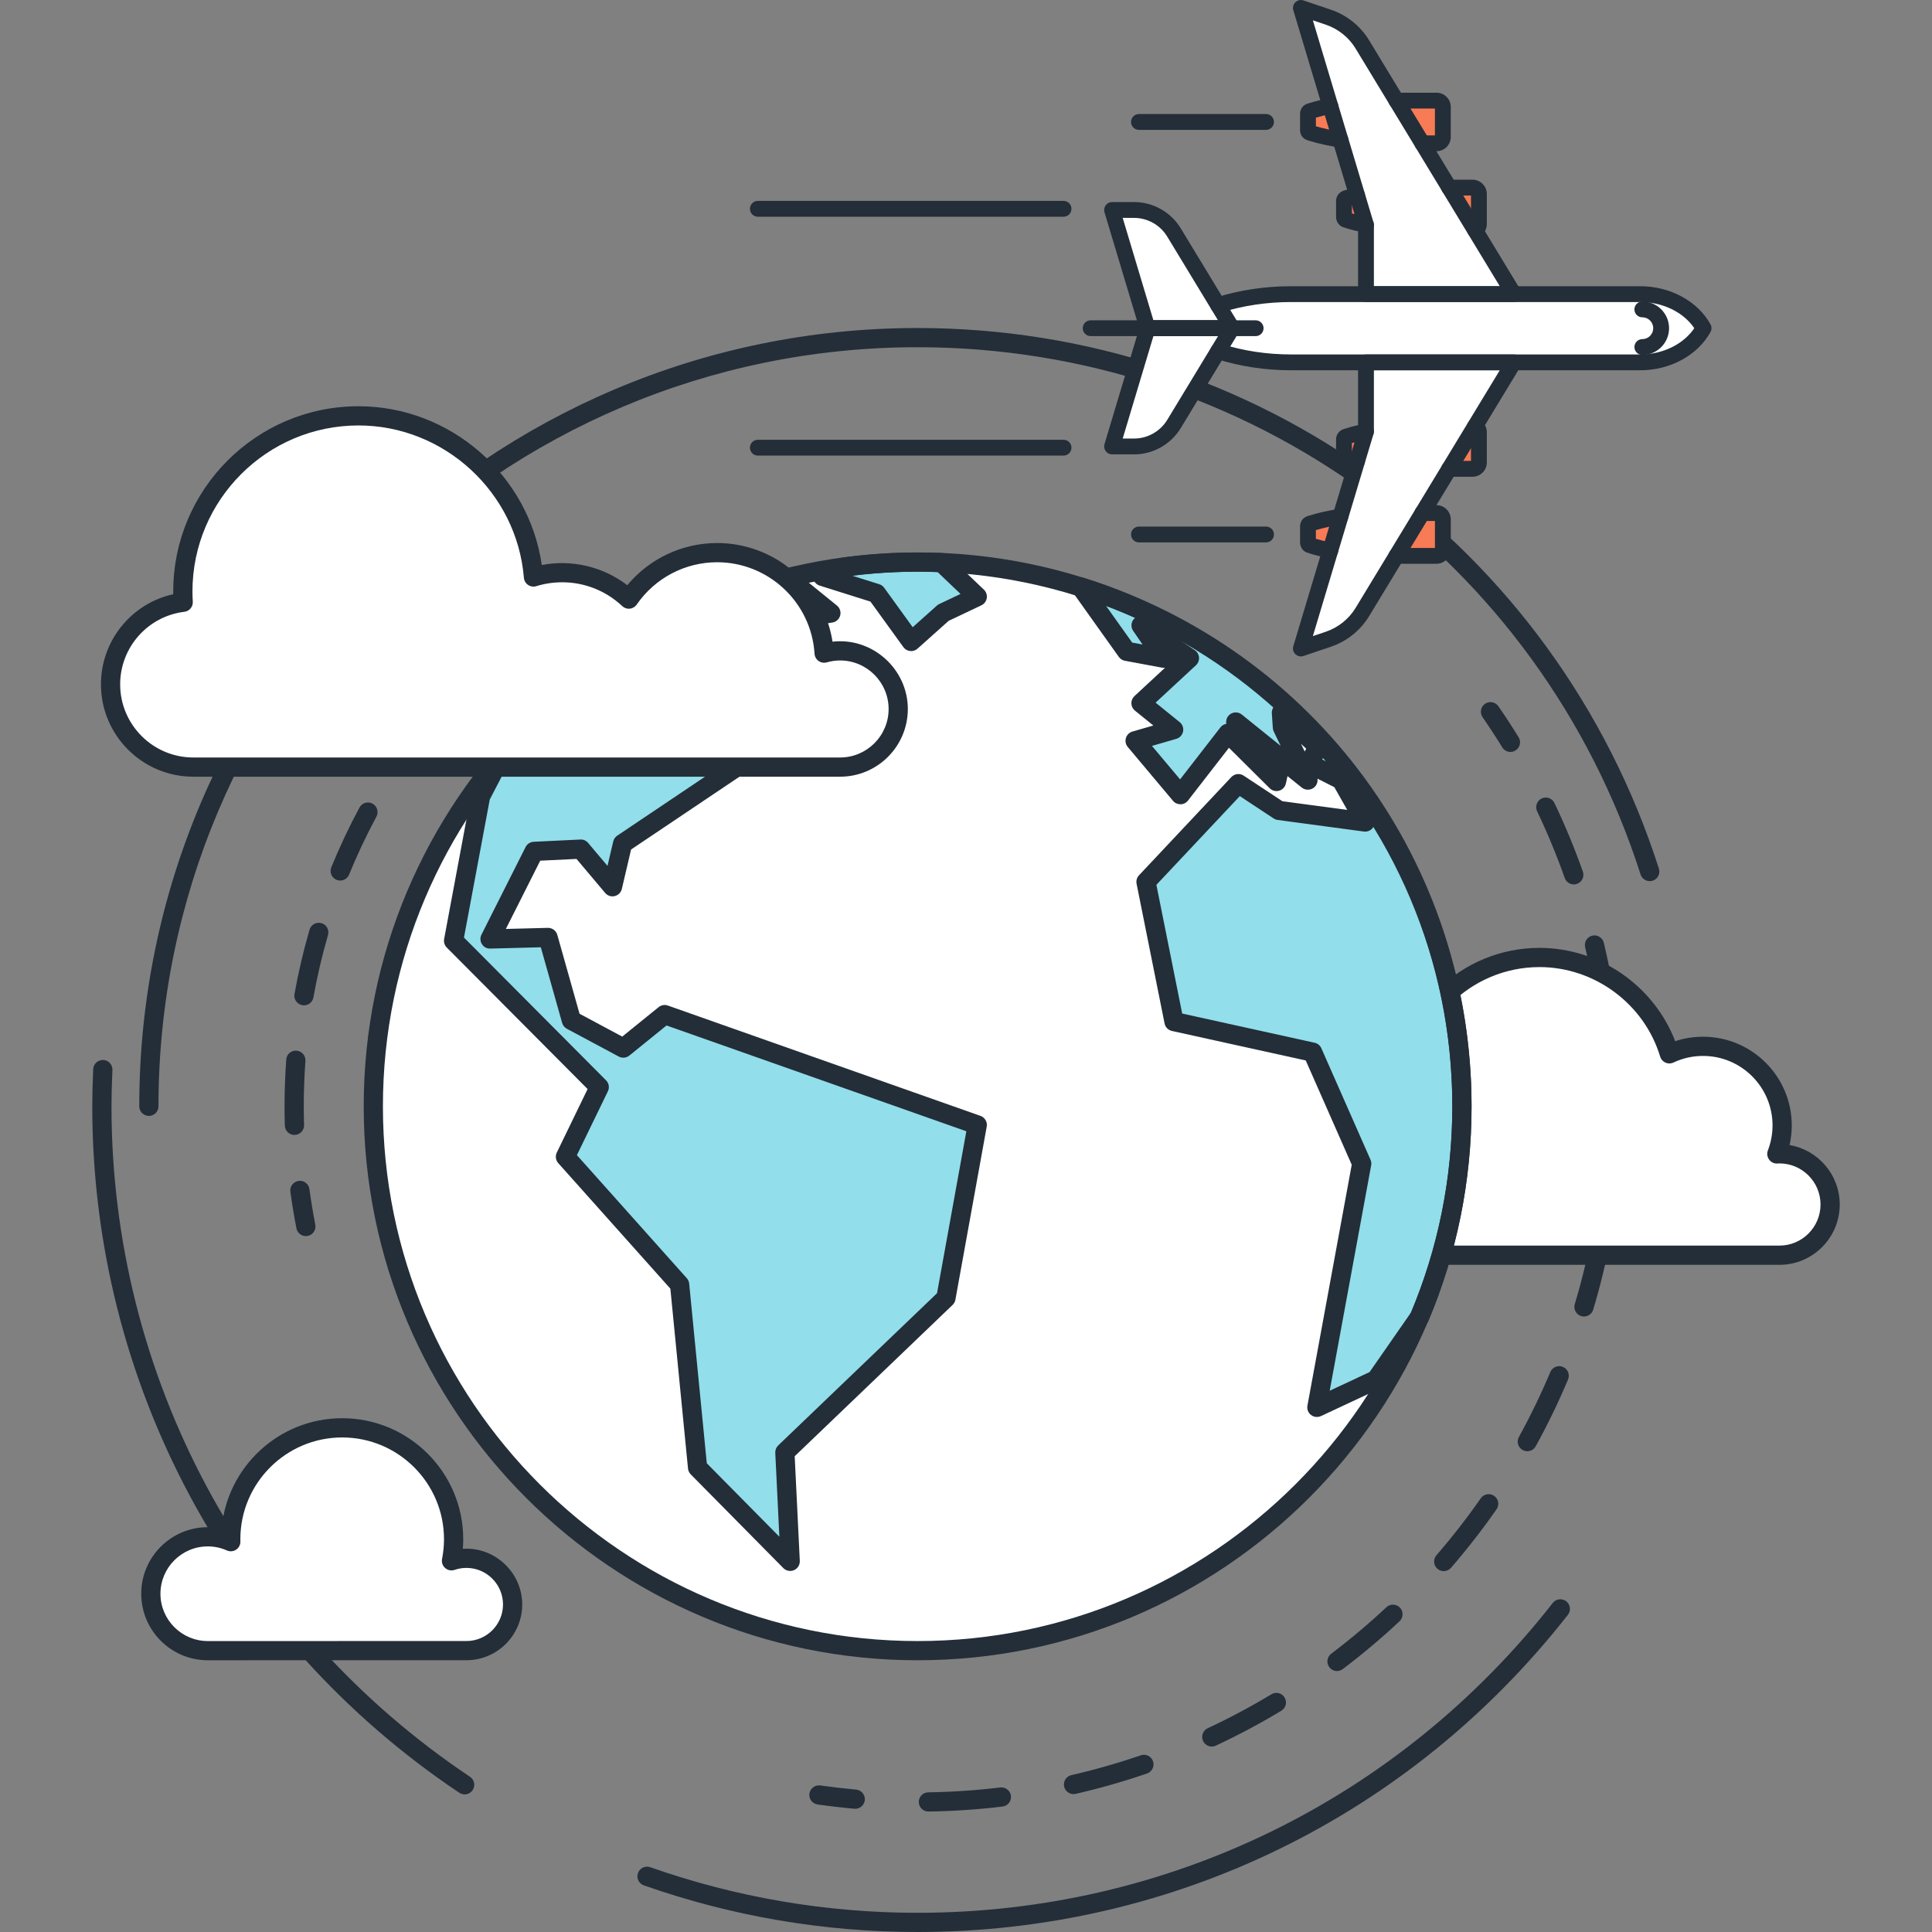 <?xml version="1.0" encoding="iso-8859-1"?>
<!-- Generator: Adobe Illustrator 19.0.0, SVG Export Plug-In . SVG Version: 6.00 Build 0)  -->
<svg version="1.1" id="Layer_1" xmlns="http://www.w3.org/2000/svg" xmlns:xlink="http://www.w3.org/1999/xlink" x="0px" y="0px"
	 viewBox="0 0 512.002 512.002" style="enable-background:new 0 0 512.002 512.002;" xml:space="preserve">
<rect x="0" y="0" width="512.002" height="512.002" fill="#808080" stroke="none"/>
<g>
	<path style="fill:#232E38;" d="M123.134,475.532c-0.486,0-0.978-0.138-1.413-0.43C60.814,434.347,24.454,366.34,24.454,293.186
		c0-2.865,0.077-5.901,0.246-9.848c0.061-1.405,1.247-2.455,2.657-2.435c1.405,0.061,2.493,1.252,2.435,2.657
		c-0.169,3.871-0.246,6.84-0.246,9.626c0,71.45,35.517,137.874,95.007,177.684c1.17,0.781,1.485,2.363,0.699,3.53
		C124.765,475.138,123.956,475.532,123.134,475.532z"/>
	<path style="fill:#232E38;" d="M128.677,176.698c-0.668,0-1.336-0.261-1.838-0.781c-0.973-1.014-0.942-2.624,0.074-3.602
		c2.335-2.245,4.782-4.465,7.278-6.597c1.065-0.916,2.67-0.794,3.589,0.276c0.914,1.068,0.791,2.678-0.279,3.589
		c-2.419,2.071-4.797,4.224-7.063,6.403C129.946,176.465,129.312,176.698,128.677,176.698z"/>
	<path style="fill:#232E38;" d="M78.03,300.768c-1.37,0-2.499-1.085-2.542-2.465c-0.054-1.7-0.079-3.402-0.079-5.112
		c0.003-4.15,0.156-8.32,0.453-12.396c0.1-1.398,1.267-2.47,2.726-2.353c1.4,0.102,2.455,1.324,2.353,2.726
		c-0.289,3.95-0.438,7.995-0.44,12.024c0,1.654,0.026,3.302,0.079,4.951c0.044,1.403-1.06,2.581-2.465,2.621
		C78.086,300.768,78.06,300.768,78.03,300.768z M80.554,266.426c-0.148,0-0.3-0.015-0.451-0.044
		c-1.388-0.248-2.307-1.569-2.061-2.954c1.024-5.716,2.365-11.451,3.991-17.05c0.394-1.349,1.8-2.115,3.156-1.736
		c1.349,0.392,2.127,1.805,1.736,3.156c-1.577,5.425-2.877,10.988-3.868,16.525C82.837,265.558,81.765,266.426,80.554,266.426z
		 M90.156,233.356c-0.323,0-0.648-0.061-0.963-0.189c-1.303-0.532-1.928-2.02-1.395-3.32c2.194-5.376,4.708-10.706,7.468-15.841
		c0.663-1.239,2.209-1.702,3.451-1.039c1.236,0.668,1.702,2.212,1.039,3.451c-2.678,4.979-5.112,10.143-7.24,15.355
		C92.11,232.757,91.16,233.356,90.156,233.356z M106.443,203.015c-0.494,0-0.991-0.141-1.431-0.443
		c-1.162-0.791-1.462-2.376-0.671-3.535c3.282-4.818,6.845-9.513,10.591-13.947c0.906-1.073,2.514-1.206,3.589-0.302
		c1.073,0.906,1.208,2.514,0.302,3.589c-3.633,4.301-7.089,8.85-10.273,13.524C108.058,202.626,107.257,203.015,106.443,203.015z"/>
	<path style="fill:#232E38;" d="M81.053,327.577c-1.193,0-2.258-0.845-2.496-2.063c-0.63-3.218-1.167-6.479-1.605-9.69
		c-0.189-1.393,0.786-2.675,2.179-2.865c1.39-0.223,2.68,0.783,2.867,2.176c0.428,3.118,0.95,6.282,1.559,9.411
		c0.269,1.377-0.632,2.716-2.012,2.985C81.378,327.559,81.214,327.577,81.053,327.577z"/>
	<path style="fill:#232E38;" d="M226.648,479.346c-0.077,0-0.156-0.003-0.233-0.01c-3.22-0.292-6.497-0.673-9.743-1.132
		c-1.393-0.197-2.36-1.485-2.166-2.877c0.2-1.393,1.513-2.358,2.88-2.166c3.159,0.448,6.351,0.819,9.492,1.103
		c1.398,0.131,2.432,1.367,2.304,2.767C229.062,478.353,227.951,479.346,226.648,479.346z"/>
	<path style="fill:#232E38;" d="M246.037,480.076c-1.39,0-2.524-1.116-2.545-2.506c-0.023-1.403,1.101-2.563,2.506-2.583
		c6.39-0.1,12.81-0.532,19.08-1.288c1.375-0.166,2.665,0.824,2.831,2.225c0.169,1.395-0.824,2.665-2.222,2.829
		c-6.446,0.781-13.043,1.226-19.615,1.324C246.066,480.076,246.05,480.076,246.037,480.076z M284.491,475.455
		c-1.162,0-2.209-0.799-2.478-1.979c-0.317-1.37,0.54-2.734,1.912-3.046c6.2-1.423,12.39-3.19,18.399-5.256
		c1.326-0.456,2.775,0.248,3.236,1.58c0.456,1.331-0.251,2.78-1.579,3.236c-6.175,2.125-12.539,3.94-18.918,5.399
		C284.87,475.432,284.681,475.455,284.491,475.455z M321.14,462.855c-0.96,0-1.879-0.545-2.312-1.472
		c-0.591-1.272-0.044-2.788,1.231-3.384c5.763-2.691,11.443-5.716,16.878-8.998c1.208-0.73,2.77-0.343,3.497,0.863
		s0.338,2.77-0.865,3.494c-5.591,3.374-11.43,6.487-17.357,9.257C321.867,462.776,321.501,462.855,321.14,462.855z M354.323,442.841
		c-0.773,0-1.533-0.348-2.033-1.009c-0.85-1.121-0.63-2.719,0.492-3.569c5.082-3.848,10.002-7.992,14.63-12.324
		c1.024-0.965,2.637-0.909,3.597,0.118c0.963,1.024,0.909,2.637-0.118,3.597c-4.751,4.452-9.812,8.717-15.037,12.669
		C355.395,442.677,354.858,442.841,354.323,442.841z M382.603,416.368c-0.591,0-1.185-0.205-1.667-0.622
		c-1.062-0.919-1.18-2.529-0.259-3.592c4.17-4.815,8.123-9.892,11.745-15.094c0.801-1.149,2.386-1.441,3.548-0.632
		c1.152,0.804,1.436,2.391,0.63,3.548c-3.72,5.343-7.785,10.563-12.073,15.514C384.024,416.068,383.312,416.368,382.603,416.368z
		 M404.752,384.591c-0.415,0-0.837-0.1-1.226-0.317c-1.229-0.681-1.677-2.227-1.001-3.459c3.067-5.568,5.87-11.359,8.333-17.211
		c0.548-1.298,2.043-1.907,3.333-1.359c1.3,0.545,1.907,2.038,1.359,3.333c-2.529,6.019-5.412,11.973-8.566,17.695
		C406.524,384.117,405.651,384.591,404.752,384.591z M419.772,348.889c-0.243,0-0.489-0.036-0.735-0.11
		c-1.344-0.404-2.109-1.825-1.705-3.172c1.828-6.08,3.354-12.334,4.529-18.586c0.259-1.38,1.582-2.307,2.972-2.03
		c1.382,0.259,2.294,1.592,2.03,2.972c-1.208,6.428-2.772,12.854-4.649,19.11C421.876,348.175,420.865,348.889,419.772,348.889z
		 M426.94,310.819c-0.069,0-0.138-0.003-0.207-0.005c-1.405-0.115-2.445-1.341-2.335-2.744c0.399-4.91,0.602-9.917,0.602-14.881
		c0-1.421-0.018-2.836-0.051-4.247c-0.033-1.408,1.083-2.573,2.488-2.606c0.02,0,0.041,0,0.056,0c1.382,0,2.516,1.101,2.545,2.488
		c0.033,1.449,0.051,2.906,0.051,4.365c0,5.102-0.207,10.248-0.612,15.293C429.369,309.816,428.253,310.819,426.94,310.819z
		 M426.036,272.073c-1.26,0-2.358-0.934-2.519-2.22c-0.812-6.316-1.969-12.646-3.438-18.826c-0.325-1.367,0.52-2.739,1.889-3.067
		c1.341-0.325,2.739,0.522,3.064,1.889c1.51,6.349,2.701,12.861,3.53,19.354c0.182,1.398-0.801,2.673-2.199,2.849
		C426.254,272.068,426.146,272.073,426.036,272.073z M417.074,234.38c-1.047,0-2.03-0.655-2.401-1.7
		c-2.117-5.99-4.582-11.935-7.319-17.677c-0.609-1.27-0.069-2.788,1.201-3.395c1.275-0.612,2.79-0.067,3.392,1.201
		c2.821,5.903,5.353,12.019,7.529,18.173c0.471,1.326-0.228,2.78-1.551,3.251C417.642,234.334,417.353,234.38,417.074,234.38z"/>
	<path style="fill:#232E38;" d="M400.285,199.27c-0.855,0-1.692-0.433-2.173-1.216c-1.682-2.729-3.436-5.417-5.212-7.99
		c-0.801-1.157-0.509-2.744,0.648-3.543c1.162-0.801,2.742-0.502,3.543,0.645c1.828,2.65,3.63,5.409,5.361,8.218
		c0.737,1.196,0.366,2.765-0.835,3.502C401.202,199.147,400.741,199.27,400.285,199.27z"/>
	<path style="fill:#232E38;" d="M39.453,295.733c-1.408,0-2.545-1.137-2.545-2.545c0-113.733,92.518-206.259,206.241-206.259
		c90.056,0,169.014,57.574,196.477,143.263c0.43,1.339-0.31,2.772-1.649,3.203c-1.352,0.422-2.772-0.31-3.203-1.649
		c-26.788-83.576-103.798-139.73-191.626-139.73c-110.915,0-201.152,90.245-201.152,201.17
		C41.998,294.594,40.858,295.733,39.453,295.733z"/>
	<path style="fill:#232E38;" d="M243.15,512.002c-24.781,0-49.183-4.16-72.53-12.365c-1.326-0.466-2.025-1.92-1.556-3.249
		c0.466-1.331,1.917-2.028,3.249-1.556c22.802,8.013,46.636,12.081,70.838,12.081c66.125,0,127.488-29.926,168.351-82.107
		c0.86-1.106,2.455-1.308,3.574-0.435c1.108,0.868,1.303,2.468,0.435,3.574C373.674,481.364,310.851,512.002,243.15,512.002z"/>
</g>
<path style="fill:#FFFFFF;" d="M123.613,412.968c-1.388,0-2.716,0.236-3.963,0.66c0.364-1.856,0.563-3.763,0.563-5.714
	c0-16.315-13.22-29.519-29.527-29.519c-16.315,0-29.532,13.217-29.532,29.519c0,0.223,0.018,0.433,0.01,0.648
	c-1.861-0.824-3.927-1.293-6.103-1.293c-8.343,0-15.091,6.753-15.091,15.086c0,8.333,6.758,15.091,15.091,15.091l68.549-0.005
	c6.758,0,12.234-5.478,12.234-12.234C135.847,418.452,130.369,412.968,123.613,412.968z"/>
<path style="fill:#232E38;" d="M55.064,439.989L55.064,439.989c-9.725,0-17.636-7.91-17.636-17.636
	c0-9.723,7.91-17.631,17.636-17.631c1.244,0,2.468,0.131,3.666,0.381c1.428-16.371,15.212-29.258,31.956-29.258
	c17.687,0,32.072,14.382,32.072,32.064c0,0.842-0.033,1.69-0.102,2.537c8.456-0.553,15.736,6.282,15.736,14.753
	c0,8.151-6.63,14.779-14.779,14.779L55.064,439.989z M55.064,409.814c-6.917,0-12.544,5.627-12.544,12.539
	c0,6.917,5.629,12.544,12.544,12.544l68.549-0.005c5.34,0,9.69-4.347,9.69-9.69c0-5.343-4.347-9.69-9.69-9.69
	c-1.068,0-2.122,0.177-3.139,0.522c-0.855,0.3-1.81,0.11-2.499-0.486c-0.686-0.596-1.001-1.516-0.824-2.406
	c0.338-1.748,0.515-3.505,0.515-5.228c0-14.876-12.104-26.975-26.982-26.975c-14.881,0-26.988,12.101-26.988,26.975
	c0.013,0.369,0.018,0.54,0.013,0.719c-0.023,0.847-0.468,1.628-1.185,2.081c-0.722,0.451-1.615,0.517-2.394,0.174
	C58.528,410.178,56.818,409.814,55.064,409.814z"/>
<path style="fill:#FFFFFF;" d="M372.035,290.728c0.01,0,0.018,0,0.023,0c-0.005-0.346-0.023-0.686-0.023-1.029
	c0-19.86,16.095-35.955,35.955-35.955c16.233,0,29.952,10.767,34.412,25.541c2.716-1.283,5.734-1.994,8.927-1.994
	c11.574,0,20.961,9.385,20.961,20.961c0,2.668-0.502,5.212-1.411,7.56c0.236-0.02,0.458-0.038,0.691-0.038
	c7.419,0,13.435,6.019,13.435,13.435c0,7.419-6.016,13.44-13.435,13.44h-99.535c-11.579,0-20.961-9.385-20.961-20.964
	C351.077,300.108,360.457,290.728,372.035,290.728z"/>
<path style="fill:#232E38;" d="M471.571,335.195h-99.535c-12.961,0-23.506-10.547-23.506-23.514
	c0-12.106,9.203-22.103,20.982-23.363c0.73-20.595,17.707-37.12,38.477-37.12c15.908,0,30.313,10.038,35.955,24.732
	c2.368-0.788,4.844-1.185,7.386-1.185c12.961,0,23.506,10.542,23.506,23.506c0,1.761-0.192,3.5-0.579,5.202
	c7.534,1.28,13.292,7.859,13.292,15.754C487.55,328.022,480.382,335.195,471.571,335.195z M407.991,256.288
	c-18.422,0-33.411,14.989-33.411,33.411l0.023,0.986c0.013,0.686-0.253,1.344-0.727,1.83c-0.481,0.486-1.134,0.76-1.818,0.76
	c-10.176,0-18.437,8.261-18.437,18.406c0,10.156,8.264,18.419,18.414,18.419h99.535c6.006,0,10.89-4.887,10.89-10.895
	c0-6.003-4.884-10.888-10.89-10.888c-0.159,0-0.31,0.013-0.469,0.026c-0.916,0.082-1.736-0.325-2.25-1.019
	c-0.52-0.699-0.666-1.618-0.348-2.435c0.822-2.127,1.239-4.362,1.239-6.641c0-10.153-8.264-18.414-18.414-18.414
	c-2.739,0-5.381,0.589-7.841,1.754c-0.673,0.317-1.441,0.325-2.122,0.023c-0.678-0.299-1.19-0.881-1.403-1.59
	C435.751,266.05,422.598,256.288,407.991,256.288z"/>
<g>
	<path style="fill:#FFFFFF;" d="M326.516,86.98h-22.405l-9.4,31.337h5.796c2.071,0,4.168-0.502,6.1-1.6
		c1.94-1.088,3.459-2.619,4.534-4.388L326.516,86.98z"/>
	<path style="fill:#FFFFFF;" d="M326.516,86.98h-22.405l-9.4-31.337h5.796c2.071,0,4.168,0.507,6.1,1.595
		c1.94,1.096,3.459,2.624,4.534,4.396L326.516,86.98z"/>
	<path style="fill:#FFFFFF;" d="M434.712,77.936h-92.593c-12.173,0-23.447,3.351-32.707,9.044
		c9.259,5.699,20.534,9.047,32.707,9.047h92.593c7.421,0,13.814-3.709,16.755-9.047C448.523,81.638,442.133,77.936,434.712,77.936z"
		/>
</g>
<g>
	<path style="fill:#F77B55;" d="M381.871,136.465c-0.328-0.325-0.763-0.494-1.198-0.494h-0.361h-12.145
		c-7.913,0-15.096,0.998-20.411,2.619c-0.113,0.038-0.64,0.202-0.64,0.202c-0.146,0.051-0.269,0.136-0.361,0.264
		c-0.097,0.131-0.138,0.282-0.138,0.43v4.314c0,0.141,0.041,0.292,0.138,0.42c0.09,0.128,0.215,0.223,0.361,0.271
		c0,0,0.527,0.161,0.64,0.197c5.312,1.623,12.498,2.624,20.411,2.624h12.145h0.361c0.435,0,0.87-0.166,1.198-0.492
		c0.33-0.338,0.494-0.76,0.494-1.193v-7.964C382.365,137.225,382.201,136.793,381.871,136.465z"/>
	<path style="fill:#F77B55;" d="M391.435,113.4c-0.333-0.333-0.758-0.494-1.193-0.494h-0.366h-12.142
		c-7.91,0-15.094,0.996-20.419,2.619c-0.108,0.031-0.637,0.202-0.637,0.202c-0.141,0.041-0.271,0.133-0.361,0.266
		c-0.1,0.12-0.138,0.274-0.138,0.422v4.316c0,0.148,0.038,0.292,0.138,0.422c0.087,0.136,0.22,0.215,0.361,0.266
		c0,0,0.53,0.164,0.637,0.202c5.322,1.623,12.508,2.621,20.419,2.621h12.142h0.366c0.435,0,0.86-0.166,1.193-0.494
		c0.33-0.335,0.489-0.763,0.489-1.201v-7.951C391.927,114.16,391.765,113.727,391.435,113.4z"/>
</g>
<path style="fill:#FFFFFF;" d="M344.751,171.86l7.255-2.45c1.825-0.617,3.574-1.549,5.161-2.824
	c1.592-1.272,2.885-2.772,3.884-4.413l40.131-66.148h-39.178v18.327L344.751,171.86z"/>
<g>
	<path style="fill:#F77B55;" d="M381.871,27.151c-0.328-0.333-0.763-0.497-1.198-0.497h-0.361h-12.145
		c-7.913,0-15.096,0.998-20.411,2.619c-0.113,0.036-0.64,0.207-0.64,0.207c-0.146,0.044-0.269,0.133-0.361,0.256
		c-0.097,0.131-0.138,0.284-0.138,0.433v4.311c0,0.156,0.041,0.302,0.138,0.425c0.09,0.128,0.215,0.223,0.361,0.264
		c0,0,0.527,0.166,0.64,0.207c5.312,1.623,12.498,2.614,20.411,2.614h12.145h0.361c0.435,0,0.87-0.164,1.198-0.492
		c0.33-0.33,0.494-0.763,0.494-1.193v-7.959C382.365,27.913,382.201,27.483,381.871,27.151z"/>
	<path style="fill:#F77B55;" d="M391.435,50.216c-0.333-0.328-0.758-0.499-1.193-0.499h-0.366h-12.142
		c-7.91,0-15.094,1.004-20.419,2.627c-0.108,0.036-0.637,0.202-0.637,0.202c-0.141,0.046-0.271,0.131-0.361,0.261
		c-0.1,0.128-0.138,0.279-0.138,0.428v4.316c0,0.143,0.038,0.297,0.138,0.425c0.087,0.123,0.22,0.215,0.361,0.264
		c0,0,0.53,0.169,0.637,0.202c5.322,1.631,12.508,2.619,20.419,2.619h12.142h0.366c0.435,0,0.86-0.161,1.193-0.492
		c0.33-0.33,0.489-0.76,0.489-1.196v-7.954C391.927,50.984,391.765,50.546,391.435,50.216z"/>
</g>
<path style="fill:#FFFFFF;" d="M344.751,2.101l7.255,2.445c1.825,0.617,3.574,1.554,5.161,2.824c1.592,1.27,2.885,2.775,3.884,4.419
	l40.131,66.148h-39.178v-18.33L344.751,2.101z"/>
<g>
	<path style="fill:#232E38;" d="M300.507,120.416h-5.796c-0.666,0-1.288-0.315-1.682-0.847c-0.394-0.532-0.517-1.221-0.328-1.856
		l9.4-31.337c0.266-0.886,1.083-1.495,2.01-1.495h22.405c0.758,0,1.454,0.41,1.828,1.068c0.374,0.66,0.358,1.469-0.036,2.12
		l-15.375,25.347c-1.303,2.14-3.136,3.914-5.299,5.128C305.486,119.766,303.015,120.416,300.507,120.416z M297.529,116.218h2.977
		c1.81,0,3.512-0.445,5.066-1.326c1.569-0.881,2.836-2.109,3.781-3.653l13.44-22.162h-17.126L297.529,116.218z"/>
	<path style="fill:#232E38;" d="M326.572,89.077c-0.015,0-0.036,0-0.056,0h-22.405c-0.927,0-1.746-0.609-2.01-1.495l-9.4-31.337
		c-0.189-0.635-0.067-1.324,0.328-1.856c0.394-0.532,1.016-0.845,1.682-0.845h5.796c2.501,0,4.964,0.645,7.13,1.866
		c2.168,1.221,4.001,2.995,5.294,5.128l15.155,24.986c0.364,0.376,0.586,0.888,0.586,1.454
		C328.672,88.14,327.732,89.077,326.572,89.077z M305.667,84.884h17.121l-13.445-22.162c-0.937-1.541-2.204-2.772-3.771-3.656
		c-1.536-0.865-3.292-1.324-5.069-1.324h-2.977L305.667,84.884z"/>
	<path style="fill:#232E38;" d="M434.712,98.124h-92.6c-6.848,0-13.527-1.016-19.848-3.028c-0.883-0.248-1.536-1.057-1.536-2.017
		c0-1.16,0.919-2.097,2.081-2.097h0.033c0.215,0,0.43,0.036,0.637,0.1c5.924,1.889,12.193,2.847,18.632,2.847h92.6
		c5.944,0,11.418-2.696,14.298-6.956c-2.88-4.242-8.356-6.927-14.298-6.927h-92.6c-6.426,0-12.708,0.945-18.678,2.811
		c-1.101,0.335-2.284-0.269-2.627-1.375c-0.343-1.106,0.269-2.281,1.375-2.627c6.374-1.992,13.082-3.003,19.93-3.003h92.6
		c7.905,0,15.204,3.965,18.593,10.107c0.346,0.63,0.348,1.393,0,2.022C449.918,94.143,442.622,98.124,434.712,98.124z"/>
	<path style="fill:#232E38;" d="M352.556,147.983c-0.138,0-0.276-0.013-0.415-0.041c-1.777-0.358-3.459-0.776-5.005-1.247
		c-0.113-0.036-0.223-0.079-0.33-0.133l-0.266-0.061c-0.586-0.179-1.103-0.54-1.469-1.029c-0.399-0.653-0.54-1.165-0.54-1.677
		v-4.319c0-0.494,0.136-0.993,0.384-1.444c0.054-0.097,0.115-0.187,0.182-0.274c0.366-0.463,0.845-0.801,1.388-0.973l0.484-0.146
		c2.324-0.727,4.861-1.293,7.918-1.795c1.121-0.197,2.222,0.586,2.406,1.728c0.187,1.144-0.586,2.222-1.731,2.409
		c-2.696,0.44-4.936,0.932-6.84,1.498v2.314c1.318,0.387,2.742,0.735,4.242,1.037c1.134,0.228,1.871,1.334,1.646,2.468
		C354.407,147.296,353.534,147.983,352.556,147.983z"/>
	<path style="fill:#232E38;" d="M380.681,149.406h-10.616c-1.16,0-2.097-0.94-2.097-2.097s0.937-2.097,2.097-2.097h10.212v-7.15
		h-3.338c-1.157,0-2.097-0.94-2.097-2.099c0-1.157,0.94-2.097,2.097-2.097h3.743c1.001,0,1.979,0.41,2.685,1.121
		c0.699,0.701,1.106,1.677,1.106,2.67v7.951c0,1.001-0.389,1.951-1.101,2.67C382.657,149.001,381.679,149.406,380.681,149.406z"/>
	<path style="fill:#232E38;" d="M359.637,124.346c-0.148,0-0.3-0.018-0.453-0.051c-0.852-0.187-1.677-0.422-2.473-0.66l-0.699-0.236
		c-0.62-0.259-1.001-0.538-1.306-0.901c-0.415-0.515-0.635-1.132-0.635-1.764v-4.316c0-0.643,0.225-1.27,0.632-1.761
		c0.343-0.422,0.783-0.74,1.257-0.909c0.041-0.015,0.791-0.253,0.973-0.287c1.098-0.366,2.652-0.758,4.646-1.167
		c1.139-0.233,2.245,0.497,2.476,1.633c0.236,1.134-0.494,2.243-1.633,2.476c-1.687,0.346-3.018,0.673-4.155,1.021v2.309
		c0.507,0.146,1.155,0.325,1.815,0.471c1.132,0.248,1.848,1.37,1.597,2.499C361.468,123.68,360.6,124.346,359.637,124.346z"/>
	<path style="fill:#232E38;" d="M390.255,126.345h-6.211c-1.16,0-2.099-0.94-2.099-2.097s0.94-2.099,2.099-2.099h5.783v-7.306
		c-0.627-0.364-1.057-1.042-1.057-1.815c0-1.5,1.759-2.557,3.095-1.853c0.31,0.164,0.758,0.397,1.157,0.868
		c0.586,0.52,1.001,1.49,1.001,2.555v7.951c0,1.042-0.42,2.035-1.157,2.726C392.167,125.956,391.233,126.345,390.255,126.345z"/>
	<path style="fill:#232E38;" d="M344.751,173.959c-0.535,0-1.06-0.205-1.457-0.591c-0.566-0.545-0.778-1.357-0.553-2.109
		l17.162-57.211v-18.02c0-1.16,0.937-2.097,2.097-2.097h39.178c0.758,0,1.454,0.41,1.828,1.068c0.374,0.66,0.358,1.469-0.036,2.12
		l-40.128,66.148c-1.157,1.9-2.624,3.569-4.365,4.961c-1.741,1.39-3.689,2.458-5.801,3.172l-7.258,2.45
		C345.202,173.92,344.976,173.959,344.751,173.959z M364.099,98.124v16.228c0,0.205-0.031,0.407-0.087,0.602l-16.087,53.619
		l3.412-1.149c1.646-0.556,3.164-1.39,4.521-2.473c1.357-1.088,2.504-2.386,3.4-3.863l38.198-62.963
		C397.456,98.124,364.099,98.124,364.099,98.124z"/>
	<path style="fill:#232E38;" d="M355.227,39.101c-0.105,0-0.21-0.008-0.317-0.023c-2.888-0.443-5.501-1.016-7.777-1.713
		c-0.044-0.008-0.684-0.22-0.684-0.22c-0.502-0.151-0.993-0.481-1.352-0.937c-0.061-0.082-0.12-0.166-0.169-0.256
		c-0.261-0.453-0.397-0.963-0.397-1.467v-4.319c0-0.443,0.105-0.878,0.317-1.334c0.064-0.138,0.146-0.266,0.236-0.381
		c0.351-0.456,0.835-0.794,1.403-0.975c-0.005,0-0.005,0-0.005,0s0.663-0.212,0.788-0.243c1.326-0.41,3.008-0.827,4.864-1.208
		c1.139-0.228,2.245,0.497,2.475,1.633c0.236,1.134-0.499,2.243-1.633,2.476c-1.574,0.32-3.005,0.673-4.25,1.039v2.294
		c2.017,0.591,4.298,1.08,6.817,1.464c1.142,0.174,1.93,1.242,1.759,2.391C357.141,38.358,356.245,39.101,355.227,39.101z"/>
	<path style="fill:#232E38;" d="M380.681,40.076h-3.743c-1.157,0-2.097-0.94-2.097-2.097c0-1.16,0.94-2.099,2.097-2.099h3.338
		v-7.117h-10.212c-1.16,0-2.097-0.94-2.097-2.097s0.937-2.097,2.097-2.097h10.616c1.05,0,2.045,0.425,2.729,1.157
		c0.671,0.673,1.06,1.62,1.06,2.624v7.956c0,0.957-0.374,1.887-1.055,2.624C382.662,39.682,381.687,40.076,380.681,40.076z"/>
	<path style="fill:#232E38;" d="M362.008,61.718c-0.141,0-0.279-0.015-0.425-0.046c-2.01-0.412-3.569-0.801-4.902-1.229
		l-0.668-0.225c-0.369-0.067-0.901-0.407-1.321-0.922c-0.405-0.512-0.62-1.124-0.62-1.743v-4.319c0-0.653,0.233-1.283,0.65-1.774
		c0.266-0.333,0.653-0.64,1.083-0.835c0.207-0.082,0.991-0.323,1.178-0.351c0.515-0.182,1.347-0.42,2.202-0.607
		c1.137-0.241,2.248,0.466,2.499,1.597c0.251,1.129-0.466,2.25-1.597,2.499c-0.62,0.138-1.226,0.305-1.815,0.481v2.304
		c1.065,0.325,2.414,0.658,4.155,1.014c1.137,0.23,1.866,1.339,1.633,2.476C363.859,61.032,362.983,61.718,362.008,61.718z"/>
	<path style="fill:#232E38;" d="M390.882,63.037c-1.157,0-2.109-0.94-2.109-2.097c0-0.783,0.422-1.469,1.057-1.828v-7.296h-5.783
		c-1.16,0-2.099-0.94-2.099-2.097c0-1.157,0.94-2.097,2.099-2.097h6.211c0.963,0,1.892,0.381,2.621,1.083
		c0.74,0.707,1.144,1.672,1.144,2.719v7.949c0,1.044-0.422,2.043-1.162,2.729c-0.223,0.225-0.678,0.599-1.262,0.814
		C391.369,62.993,391.128,63.037,390.882,63.037z"/>
	<path style="fill:#232E38;" d="M401.235,80.035c-0.015,0-0.036,0.003-0.056,0H362c-1.16,0-2.097-0.94-2.097-2.099V59.913
		L342.741,2.703c-0.225-0.753-0.013-1.564,0.553-2.109c0.566-0.55,1.388-0.735,2.127-0.481l7.255,2.45
		c2.107,0.712,4.058,1.779,5.804,3.172c1.731,1.385,3.2,3.054,4.365,4.969l39.905,65.782c0.364,0.376,0.586,0.891,0.586,1.454
		C403.334,79.096,402.395,80.035,401.235,80.035z M364.099,75.839h33.354l-38.198-62.963c-0.906-1.49-2.048-2.79-3.397-3.868
		c-1.359-1.088-2.885-1.92-4.526-2.476l-3.41-1.149l16.087,53.622c0.056,0.197,0.087,0.397,0.087,0.602v16.233H364.099z"/>
	<path style="fill:#232E38;" d="M435.237,94.066c-1.16,0-2.097-0.94-2.097-2.097c0-1.16,0.937-2.099,2.097-2.099
		c1.59,0,2.888-1.295,2.888-2.89c0-1.592-1.298-2.888-2.888-2.888c-1.16,0-2.097-0.94-2.097-2.097c0-1.157,0.937-2.097,2.097-2.097
		c3.904,0,7.084,3.177,7.084,7.084S439.141,94.066,435.237,94.066z"/>
	<path style="fill:#232E38;" d="M332.762,89.077h-43.72c-1.16,0-2.097-0.94-2.097-2.097s0.937-2.097,2.097-2.097h43.72
		c1.16,0,2.097,0.94,2.097,2.097S333.925,89.077,332.762,89.077z"/>
	<path style="fill:#232E38;" d="M335.514,34.416h-33.682c-1.157,0-2.097-0.94-2.097-2.097c0-1.157,0.94-2.099,2.097-2.099h33.682
		c1.16,0,2.097,0.94,2.097,2.099S336.674,34.416,335.514,34.416z"/>
	<path style="fill:#232E38;" d="M335.514,143.738h-33.682c-1.157,0-2.097-0.94-2.097-2.097s0.94-2.097,2.097-2.097h33.682
		c1.16,0,2.097,0.94,2.097,2.097S336.674,143.738,335.514,143.738z"/>
	<path style="fill:#232E38;" d="M281.852,120.736h-81.014c-1.16,0-2.097-0.94-2.097-2.097c0-1.157,0.939-2.097,2.097-2.097h81.014
		c1.16,0,2.097,0.94,2.097,2.097C283.948,119.797,283.011,120.736,281.852,120.736z"/>
	<path style="fill:#232E38;" d="M281.852,57.433h-81.014c-1.16,0-2.097-0.94-2.097-2.097c0-1.16,0.939-2.099,2.097-2.099h81.014
		c1.16,0,2.097,0.94,2.097,2.099C283.948,56.491,283.011,57.433,281.852,57.433z"/>
</g>
<path style="fill:#FFFFFF;" d="M387.431,293.191c0,79.66-64.584,144.253-144.271,144.253c-79.66,0-144.228-64.591-144.228-144.253
	c0-79.672,64.568-144.246,144.228-144.246C322.848,148.945,387.431,213.521,387.431,293.191z"/>
<g>
	<path style="fill:#92DEEB;" d="M286.419,155.552l12.147,17.057l9.818,1.818l-5.985-8.694l12.82,8.694l-12.854,11.914l8.673,7.017
		l-10.222,2.954l12.001,14.29l12.616-16.266l12.851,12.762l0.773-3.487l-11.564-12.265l19.082,15.383l-6.712-13.972l-0.264-3.891
		l9.713,8.988l-2.348,4.529l8.492,4.306l6.331,11.159l-22.851-3.067l-10.755-7.104l-24.476,26.033l7.419,37.02l36.723,8.097
		l13.025,29.537l-11.886,64.604l15.665-7.332l11.584-16.663c7.209-17.157,11.195-36.004,11.195-55.782
		C387.431,228.589,344.966,173.92,286.419,155.552z"/>
	<path style="fill:#92DEEB;" d="M258.988,298.124l-82.844-29.238l-10.959,8.87l-13.76-7.368l-6.185-21.947l-15.37,0.397
		l11.689-23.217l12.36-0.596l8.402,9.971l2.673-11.42l52.037-34.957l-1.324-17.426l-26.565,9.976l2.691-14.264l28.367-4.442
		l-11.517-9.339c-29.985,7.355-56.276,24.082-75.61,46.915l-5.716,11l-7.15,38.272l38.602,38.784l-8.96,18.455l30.257,33.884
		l4.756,48.494l24.545,24.845l-1.411-28.887l42.685-40.904L258.988,298.124z"/>
	<path style="fill:#92DEEB;" d="M223.248,150.345l-5.266,2.417l14.272,4.493l9.211,12.746l8.52-7.613l9.006-4.27l-9.444-9.011
		c-2.117-0.087-4.242-0.159-6.385-0.159C236.402,148.945,229.761,149.449,223.248,150.345z"/>
</g>
<g>
	<path style="fill:#232E38;" d="M243.16,439.989c-80.932,0-146.772-65.853-146.772-146.798c0-80.94,65.841-146.79,146.772-146.79
		c80.957,0,146.816,65.851,146.816,146.79C389.976,374.135,324.115,439.989,243.16,439.989z M243.16,151.492
		c-78.124,0-141.683,63.57-141.683,141.701c0,78.136,63.56,141.706,141.683,141.706c78.147,0,141.724-63.57,141.724-141.706
		C384.884,215.06,321.306,151.492,243.16,151.492z"/>
	<path style="fill:#232E38;" d="M348.985,375.515c-0.553,0-1.103-0.177-1.554-0.53c-0.755-0.584-1.121-1.539-0.947-2.476
		l11.74-63.836l-12.186-27.638l-35.464-7.821c-0.986-0.218-1.754-0.998-1.948-1.987l-7.419-37.02
		c-0.164-0.806,0.074-1.644,0.64-2.243l24.476-26.033c0.855-0.906,2.227-1.062,3.259-0.379l10.268,6.781l17.185,2.307l-3.42-6.026
		l-4.467-2.268c0.02,0.125,0.028,0.251,0.028,0.384c0,1.408-1.139,2.545-2.547,2.545c-0.015,0-0.038,0-0.056,0
		c-0.568,0-1.132-0.187-1.597-0.561l-3.773-3.041l-0.435,1.974c-0.202,0.906-0.881,1.633-1.769,1.892
		c-0.896,0.264-1.853,0.018-2.509-0.635l-10.808-10.734l-10.852,13.99c-0.471,0.609-1.193,0.97-1.964,0.986
		c-0.804-0.015-1.503-0.317-1.999-0.906l-12.001-14.29c-0.553-0.66-0.735-1.556-0.484-2.378c0.253-0.824,0.901-1.464,1.731-1.705
		l5.532-1.6l-4.874-3.945c-0.579-0.466-0.919-1.157-0.945-1.897c-0.026-0.737,0.271-1.452,0.812-1.951l8.113-7.519
		c-0.105,0.01-0.156,0.028-0.325,0.018c-0.148,0.003-0.333-0.008-0.499-0.041l-9.818-1.82c-0.65-0.12-1.226-0.489-1.61-1.027
		L284.35,157.03c-0.635-0.893-0.627-2.089,0.015-2.972c0.64-0.883,1.779-1.257,2.826-0.932
		c61.484,19.284,102.792,75.576,102.792,140.068c0,19.681-3.832,38.776-11.392,56.768c-0.067,0.161-0.156,0.323-0.256,0.468
		l-11.584,16.666c-0.259,0.369-0.607,0.66-1.014,0.852l-15.665,7.329C349.72,375.436,349.354,375.515,348.985,375.515z
		 M313.294,268.6l35.1,7.741c0.794,0.174,1.452,0.714,1.779,1.459l13.025,29.537c0.21,0.468,0.269,0.986,0.177,1.485l-10.99,59.743
		l10.565-4.946l11.041-15.88c7.224-17.29,10.89-35.643,10.89-54.551c0-26.985-7.493-52.48-20.815-74.227
		c-0.051,0.105-0.108,0.207-0.174,0.305c-0.54,0.801-1.467,1.226-2.45,1.101l-22.848-3.067c-0.381-0.054-0.745-0.187-1.065-0.402
		l-8.965-5.921l-22.108,23.514L313.294,268.6z M305.281,197.672l7.455,8.876l10.68-13.773c0.389-0.504,0.952-0.84,1.572-0.95
		c-0.148-0.771,0.061-1.597,0.63-2.212c0.914-0.988,2.429-1.091,3.466-0.256l10.309,8.312l-1.836-3.814
		c-0.138-0.292-0.223-0.609-0.243-0.932l-0.264-3.891c-0.046-0.632,0.151-1.242,0.52-1.723
		c-7.606-6.761-15.985-12.733-25.042-17.782l4.114,2.79c0.643,0.435,1.05,1.142,1.111,1.915c0.056,0.776-0.241,1.533-0.806,2.061
		l-10.701,9.915l6.385,5.166c0.74,0.596,1.083,1.556,0.896,2.483c-0.187,0.929-0.878,1.679-1.787,1.943L305.281,197.672z
		 M350.406,201.272l1.457,0.737c-0.379-0.451-0.763-0.899-1.144-1.341L350.406,201.272z M344.789,197.14l0.975,2.022l0.389-0.76
		L344.789,197.14z M300.043,170.293l2.752,0.512l-2.496-3.625c-0.694-1.011-0.573-2.371,0.289-3.238
		c0.084-0.084,0.172-0.164,0.266-0.236c-2.545-1.126-5.125-2.179-7.757-3.164L300.043,170.293z"/>
	<path style="fill:#232E38;" d="M209.409,416.322c-0.668,0-1.324-0.261-1.812-0.755l-24.545-24.845
		c-0.412-0.415-0.668-0.96-0.722-1.541l-4.675-47.67l-29.706-33.262c-0.689-0.773-0.842-1.882-0.392-2.811l8.166-16.827
		l-37.325-37.501c-0.591-0.594-0.852-1.441-0.699-2.266l7.15-38.275c0.046-0.246,0.128-0.481,0.246-0.704l5.716-11
		c0.087-0.169,0.192-0.328,0.317-0.471c20.183-23.839,46.792-40.348,76.948-47.744c0.765-0.195,1.595-0.005,2.209,0.494
		l11.515,9.339c0.781,0.635,1.119,1.667,0.855,2.639c-0.261,0.97-1.07,1.7-2.063,1.853L194,169.141l-1.518,8.051l22.328-8.384
		c0.753-0.276,1.59-0.189,2.266,0.238c0.676,0.433,1.108,1.155,1.17,1.953l1.324,17.426c0.069,0.916-0.356,1.797-1.121,2.309
		l-51.205,34.396l-2.447,10.445c-0.218,0.94-0.947,1.674-1.884,1.897c-0.95,0.243-1.92-0.097-2.542-0.835l-7.588-9.009l-9.618,0.466
		l-9.108,18.089l11.116-0.287c0.023,0,0.046,0,0.067,0c1.137,0,2.14,0.755,2.452,1.856l5.891,20.902l11.315,6.06l9.646-7.808
		c0.691-0.558,1.613-0.714,2.452-0.422l82.842,29.24c1.175,0.415,1.882,1.626,1.654,2.854l-8.302,45.862
		c-0.092,0.53-0.353,1.014-0.742,1.382l-41.846,40.1l1.352,27.73c0.054,1.052-0.553,2.03-1.518,2.455
		C210.105,416.253,209.754,416.322,209.409,416.322z M187.308,387.785l19.233,19.466l-1.085-22.239
		c-0.038-0.735,0.248-1.452,0.781-1.961l42.086-40.33l7.772-42.918l-79.457-28.042l-9.851,7.974
		c-0.801,0.648-1.907,0.748-2.806,0.266l-13.76-7.368c-0.609-0.325-1.062-0.888-1.249-1.554l-5.647-20.04l-13.391,0.346
		c-1.037,0.013-1.738-0.428-2.217-1.183c-0.479-0.755-0.527-1.708-0.123-2.506l11.692-23.217c0.412-0.822,1.234-1.354,2.15-1.398
		l12.357-0.596c0.799-0.054,1.559,0.294,2.071,0.901l5.133,6.09l1.518-6.479c0.148-0.63,0.525-1.175,1.06-1.536l50.803-34.132
		l-0.955-12.559l-23.388,8.783c-0.858,0.32-1.836,0.156-2.534-0.435c-0.704-0.591-1.037-1.516-0.863-2.419l2.693-14.264
		c0.2-1.06,1.044-1.879,2.107-2.045l22.71-3.556l-6.08-4.931c-28.511,7.258-53.676,22.989-72.865,45.563l-5.409,10.412
		l-6.835,36.588l37.655,37.834c0.763,0.768,0.96,1.935,0.486,2.908l-8.212,16.919l29.12,32.612c0.361,0.402,0.584,0.909,0.635,1.446
		L187.308,387.785z"/>
	<path style="fill:#232E38;" d="M241.463,172.543c-0.092,0-0.182-0.003-0.274-0.015c-0.717-0.074-1.367-0.453-1.787-1.039
		l-8.719-12.058l-13.463-4.242c-1.006-0.317-1.713-1.219-1.779-2.271c-0.064-1.05,0.525-2.033,1.48-2.473l5.266-2.417
		c0.228-0.105,0.468-0.177,0.714-0.207c9.139-1.26,18.089-1.618,26.749-1.265c0.617,0.026,1.206,0.274,1.654,0.701l9.444,9.011
		c0.604,0.579,0.891,1.418,0.755,2.248c-0.133,0.827-0.666,1.539-1.423,1.894l-8.673,4.116l-8.246,7.368
		C242.691,172.318,242.085,172.543,241.463,172.543z M225.865,152.575l7.153,2.253c0.525,0.164,0.98,0.492,1.3,0.937l7.557,10.455
		l6.413-5.732c0.182-0.161,0.387-0.3,0.604-0.402l5.658-2.685l-6.067-5.791C241.143,151.318,233.591,151.625,225.865,152.575z"/>
</g>
<path style="fill:#FFFFFF;" d="M48.551,159.608c-0.059-0.955-0.095-1.894-0.095-2.854c0-25.7,20.849-46.548,46.541-46.548
	c24.417,0,44.424,18.801,46.377,42.708c2.417-0.742,4.961-1.147,7.613-1.142c6.835-0.005,13.03,2.662,17.654,7.004
	c5.115-7.432,13.699-12.319,23.411-12.319c15.091,0.005,27.425,11.768,28.349,26.629c1.352-0.387,2.767-0.602,4.229-0.602
	c8.52,0,15.396,6.894,15.406,15.406c0,8.502-6.904,15.401-15.406,15.396H51.224c-12.111,0-21.924-9.812-21.924-21.924
	C29.3,170.162,37.71,160.918,48.551,159.608z"/>
<path style="fill:#232E38;" d="M222.644,205.833c0,0-0.01,0-0.013,0H51.224c-13.494,0-24.471-10.977-24.471-24.471
	c0-11.566,8.087-21.45,19.164-23.887c-0.005-0.241-0.005-0.481-0.005-0.722c0-27.072,22.019-49.093,49.085-49.093
	c24.364,0,45.148,18.255,48.581,42.081c7.995-1.554,16.32,0.474,22.659,5.35c5.855-7.048,14.564-11.18,23.816-11.18
	c15.337,0.005,28.247,11.274,30.577,26.14c10.604-1.196,19.945,7.27,19.955,17.836C240.585,197.785,232.536,205.833,222.644,205.833
	z M94.997,112.749c-24.259,0-43.996,19.74-43.996,44.001c0,0.906,0.036,1.8,0.092,2.701c0.082,1.347-0.899,2.522-2.24,2.683
	c-9.695,1.172-17.009,9.439-17.009,19.228c0,10.685,8.694,19.379,19.379,19.379h171.42c7.084,0,12.851-5.763,12.851-12.851
	c-0.01-7.089-5.78-12.859-12.861-12.859c-1.17,0-2.358,0.169-3.53,0.504c-0.737,0.21-1.541,0.077-2.168-0.369
	c-0.632-0.445-1.024-1.155-1.073-1.923c-0.847-13.588-12.183-24.236-25.807-24.243c-8.515,0-16.481,4.193-21.315,11.213
	c-0.422,0.612-1.088,1.011-1.825,1.088c-0.737,0.092-1.475-0.166-2.017-0.676c-4.337-4.068-9.976-6.313-15.887-6.313h-0.003
	c-2.376,0-4.667,0.348-6.884,1.029c-0.74,0.228-1.539,0.108-2.176-0.323c-0.64-0.433-1.047-1.132-1.111-1.902
	C136.986,130.482,117.73,112.749,94.997,112.749z"/>
<g>
</g>
<g>
</g>
<g>
</g>
<g>
</g>
<g>
</g>
<g>
</g>
<g>
</g>
<g>
</g>
<g>
</g>
<g>
</g>
<g>
</g>
<g>
</g>
<g>
</g>
<g>
</g>
<g>
</g>
</svg>
